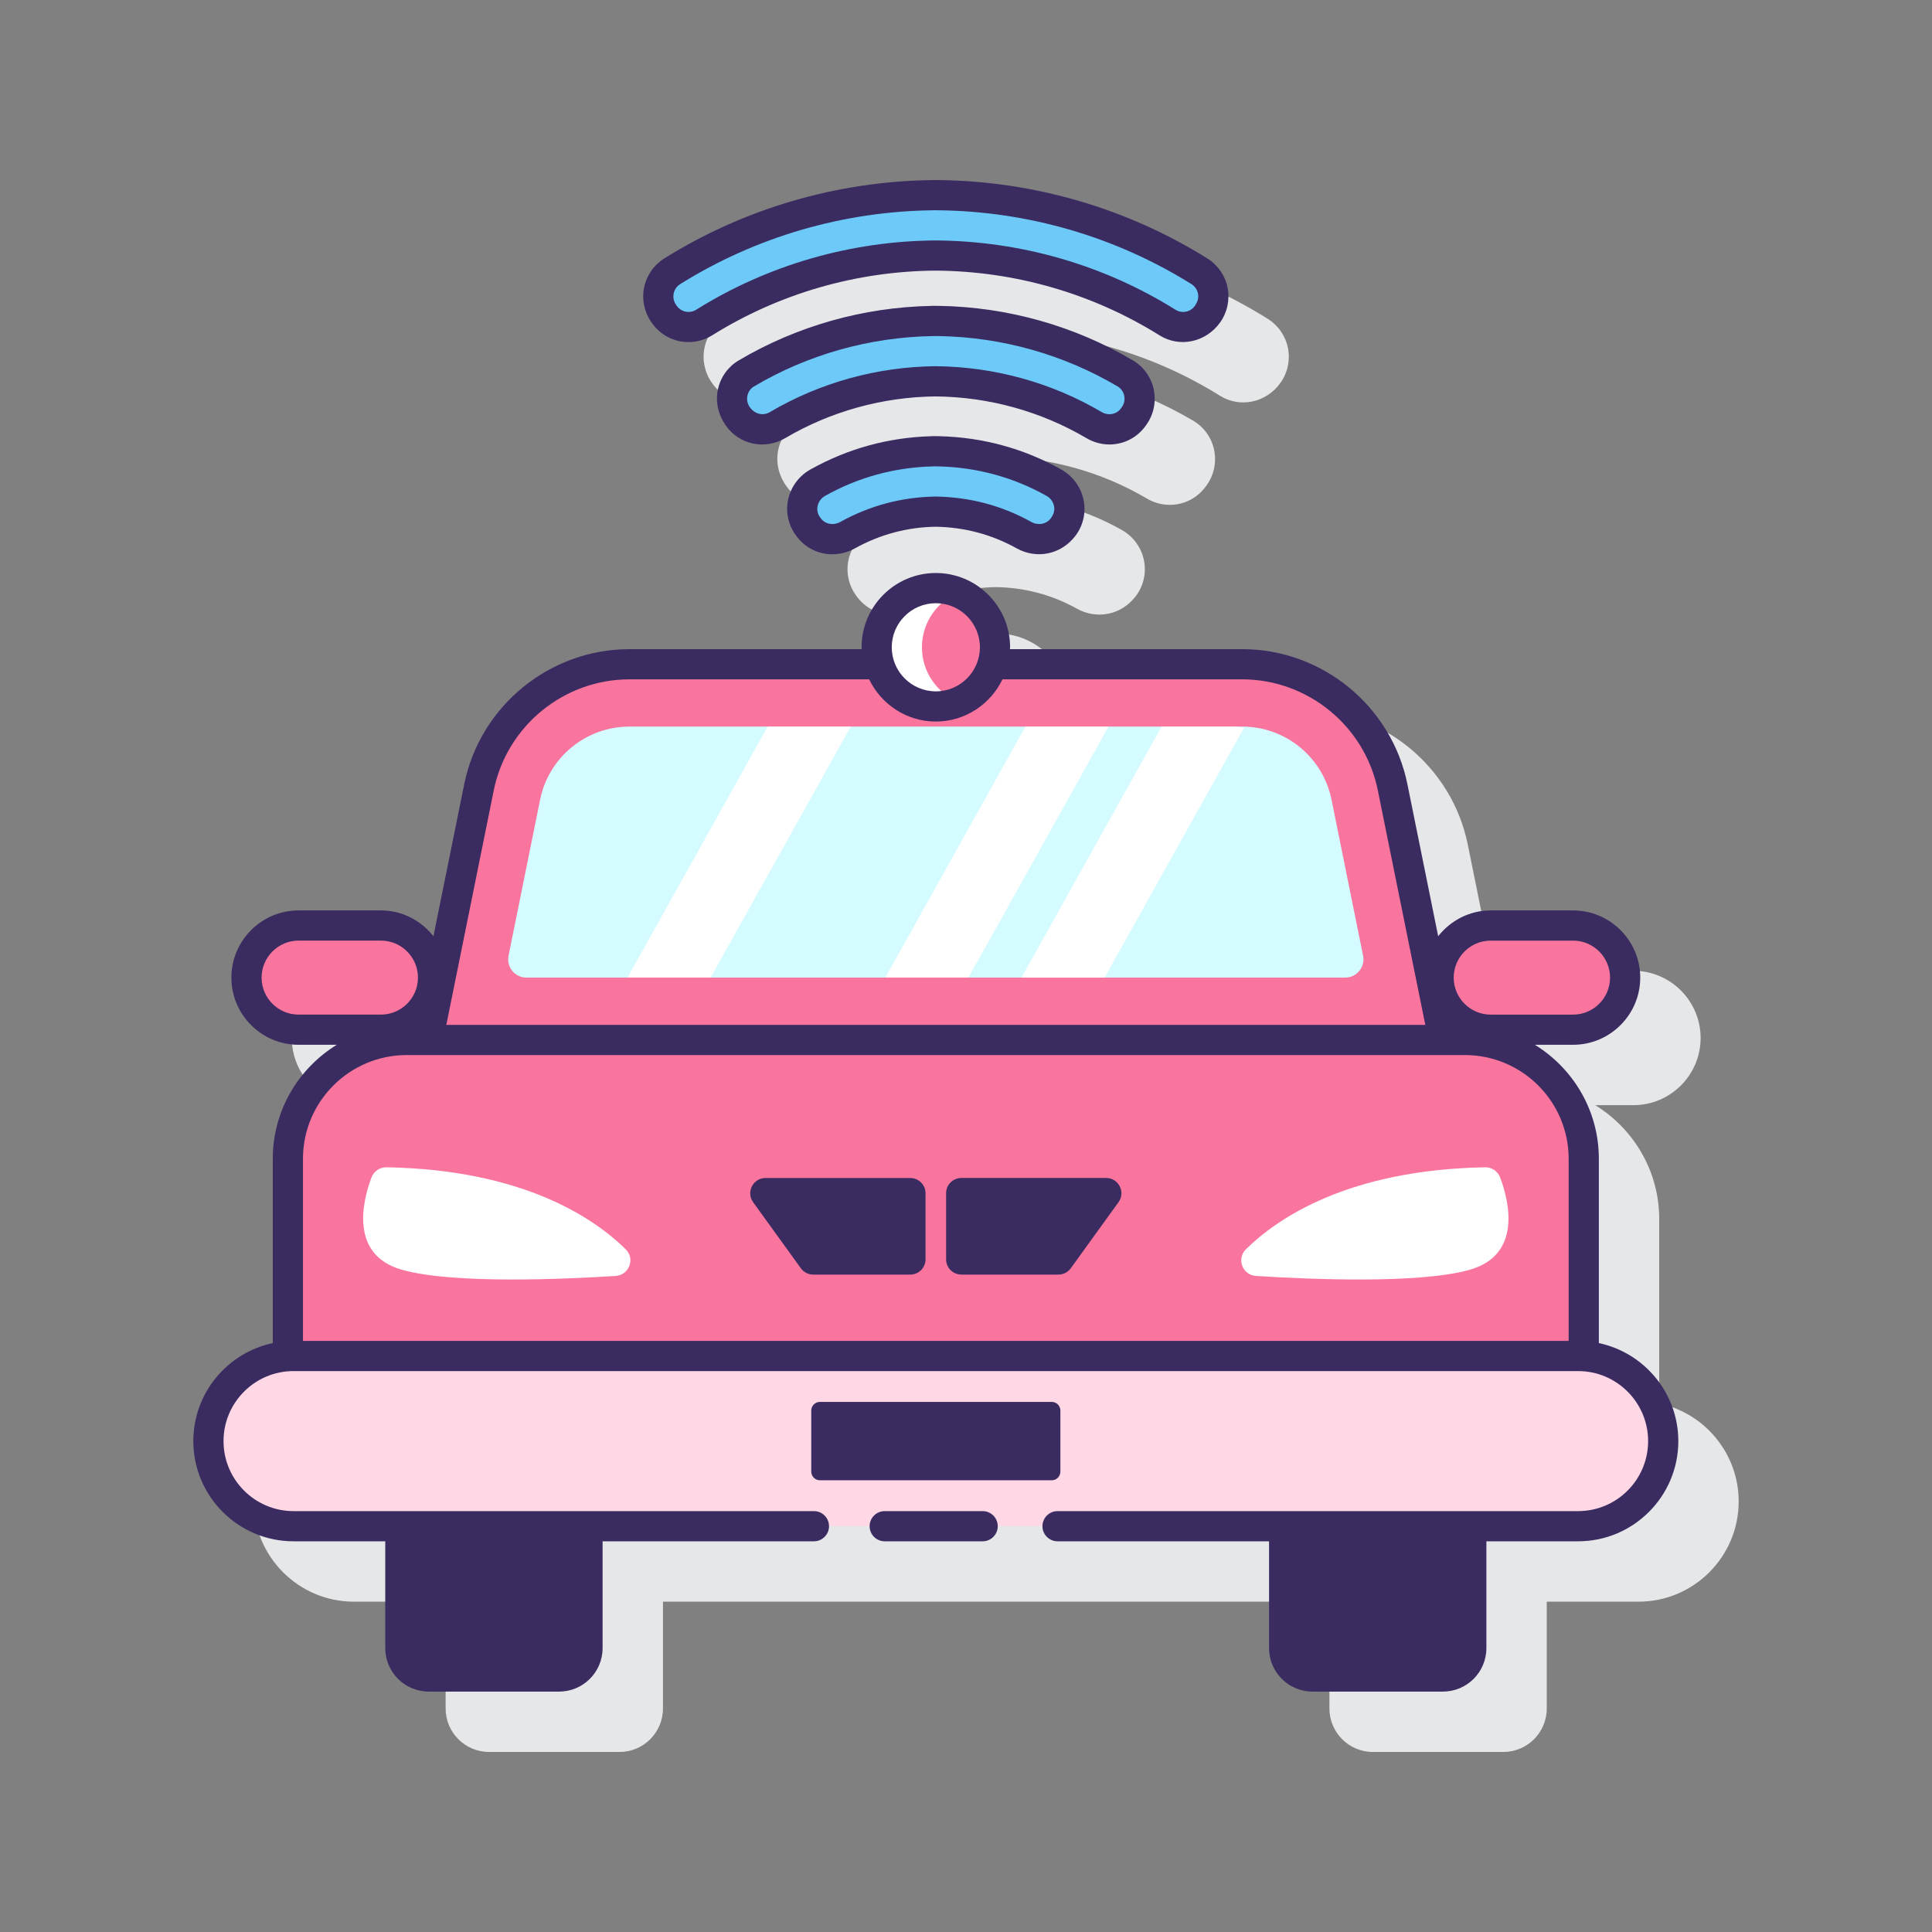 <?xml version="1.0" encoding="utf-8"?>
<!-- Generator: Adobe Illustrator 22.0.1, SVG Export Plug-In . SVG Version: 6.00 Build 0)  -->
<svg version="1.1" id="Layer_1" xmlns="http://www.w3.org/2000/svg" xmlns:xlink="http://www.w3.org/1999/xlink" x="0px" y="0px"
	 viewBox="0 0 128 128" style="enable-background:new 0 0 128 128;" xml:space="preserve">
<rect x="0" y="0" width="128" height="128" fill="#808080" stroke="none"/>
<style type="text/css">
	.st0{fill:#263238;}
	.st1{fill:#E6E7E8;}
	.st2{fill:#FFD7E5;}
	.st3{fill:#0089EF;}
	.st4{fill:#6DC9F7;}
	.st5{fill:#FA759E;}
	.st6{fill:#FFFFFF;}
	.st7{fill:#3A2C60;}
	.st8{fill:#D4FBFF;}
</style>
<g>
	<g>
		<path class="st1" d="M109.928,92.983V80.771c0-3.193-1.701-5.988-4.239-7.551h2.531c2.454,0,4.45-1.997,4.45-4.451
			c0-2.454-1.996-4.451-4.45-4.451h-5.458c-1.415,0-2.663,0.676-3.479,1.709l-2.037-10.065c-1.05-5.188-5.653-8.954-10.947-8.954
			H70.908c0.001-0.042,0.013-0.082,0.013-0.125c0-2.713-2.207-4.92-4.92-4.92c-2.713,0-4.92,2.208-4.92,4.92
			c0,0.043,0.011,0.082,0.013,0.125H45.702c-5.294,0-9.898,3.766-10.947,8.954l-2.037,10.065c-0.816-1.033-2.064-1.709-3.479-1.709
			h-5.457c-2.455,0-4.451,1.997-4.451,4.451c0,2.455,1.997,4.451,4.451,4.451h2.53c-2.538,1.563-4.239,4.358-4.239,7.551v12.212
			c-3.003,0.635-5.264,3.304-5.264,6.494c0,3.66,2.978,6.638,6.638,6.638h6.077v7.077c0,1.59,1.289,2.88,2.88,2.88h8.639
			c1.59,0,2.88-1.289,2.88-2.88v-7.077h44.155v7.077c0,1.59,1.289,2.88,2.88,2.88h8.639c1.59,0,2.88-1.289,2.88-2.88v-7.077h6.077
			c3.66,0,6.638-2.978,6.638-6.638C115.191,96.287,112.93,93.618,109.928,92.983z"/>
		<path class="st1" d="M74.313,35.106c-2.486-1.395-5.206-2.137-8.096-2.207l-0.41-0.005c-0.045-0.002-0.09,0.002-0.135,0.008
			c-2.84,0.084-5.525,0.825-7.984,2.204c-0.76,0.426-1.298,1.157-1.476,2.004c-0.174,0.833,0.02,1.7,0.531,2.377l0.052,0.069
			c0,0,0.001,0.001,0.001,0.002c0.573,0.759,1.442,1.164,2.343,1.164c0.509,0,1.029-0.129,1.511-0.397
			c1.649-0.917,3.455-1.397,5.333-1.428c1.911,0.03,3.716,0.511,5.364,1.428c1.336,0.743,2.957,0.42,3.907-0.836
			c0.513-0.679,0.707-1.546,0.532-2.379C75.611,36.262,75.073,35.532,74.313,35.106z M57.595,38.955L57.595,38.955L57.595,38.955
			L57.595,38.955z"/>
		<path class="st1" d="M79.954,32.135c0.479-0.675,0.655-1.527,0.483-2.338c-0.17-0.802-0.67-1.5-1.37-1.915
			c-3.876-2.294-8.317-3.544-12.854-3.617l-0.41-0.003c-0.035,0.003-0.072,0.001-0.107,0.005c-4.501,0.086-8.913,1.335-12.762,3.615
			c-0.701,0.415-1.201,1.113-1.371,1.915c-0.172,0.812,0.004,1.664,0.535,2.41c0.894,1.259,2.581,1.612,3.923,0.82
			c3.011-1.775,6.464-2.73,9.969-2.764c3.522,0.033,6.977,0.989,9.988,2.764c0.482,0.285,1.01,0.421,1.528,0.421
			c0.925,0,1.823-0.435,2.396-1.242L79.954,32.135z"/>
		<path class="st1" d="M47.214,25.43C47.214,25.431,47.214,25.431,47.214,25.43c0.573,0.803,1.481,1.235,2.405,1.235
			c0.535,0,1.074-0.145,1.558-0.446c4.436-2.77,9.564-4.253,14.817-4.29c5.267,0.036,10.395,1.52,14.831,4.29
			c1.317,0.823,3.057,0.478,4.012-0.858c0.474-0.663,0.653-1.501,0.494-2.301c-0.158-0.799-0.646-1.504-1.336-1.935
			c-5.32-3.322-11.468-5.118-17.783-5.194l-0.41-0.002c-0.028-0.003-0.059,0-0.088,0.003c-6.284,0.088-12.406,1.883-17.708,5.193
			c-0.69,0.431-1.177,1.136-1.335,1.936c-0.159,0.799,0.021,1.637,0.493,2.298L47.214,25.43z"/>
	</g>
	<g>
		<g>
			<path class="st5" d="M103.878,89.838h0.676c0.126,0,0.25,0.011,0.374,0.019V76.771c0-4.347-3.524-7.87-7.87-7.87H26.944
				c-4.347,0-7.87,3.524-7.87,7.87v13.067h0.374H103.878z"/>
			<path class="st2" d="M104.554,101.115H19.447c-3.114,0-5.638-2.524-5.638-5.638v0c0-3.114,2.524-5.638,5.638-5.638h85.106
				c3.114,0,5.638,2.524,5.638,5.638v0C110.192,98.591,107.667,101.115,104.554,101.115z"/>
			<g>
				<path class="st6" d="M82.541,82.772c2.058-2.032,6.754-5.276,15.856-5.436c0.44-0.008,0.84,0.268,0.994,0.681
					c0.571,1.524,1.495,5.133-2.054,6.119c-3.364,0.934-10.609,0.622-14.129,0.398C82.319,84.476,81.908,83.397,82.541,82.772z"/>
				<path class="st6" d="M41.459,82.772c-2.058-2.032-6.754-5.276-15.856-5.436c-0.44-0.008-0.84,0.268-0.994,0.681
					c-0.571,1.524-1.495,5.133,2.054,6.119c3.364,0.934,10.609,0.622,14.129,0.398C41.682,84.476,42.093,83.397,41.459,82.772z"/>
			</g>
			<path class="st5" d="M92.266,52.161c-0.96-4.743-5.129-8.152-9.967-8.152H62H41.702c-4.839,0-9.008,3.41-9.967,8.152
				l-3.387,16.74H62h33.653L92.266,52.161z"/>
			<path class="st8" d="M33.692,63.32l2.092-10.34c0.57-2.816,3.045-4.841,5.919-4.841h40.596c2.873,0,5.348,2.024,5.918,4.84
				l2.092,10.34c0.152,0.749-0.421,1.449-1.185,1.449H34.877C34.113,64.77,33.54,64.069,33.692,63.32z"/>
			<g>
				<path class="st6" d="M76.959,48.14l-9.284,16.63h5.505l9.246-16.561c-0.258-0.034-0.516-0.069-0.783-0.069H76.959z"/>
				<polygon class="st6" points="58.654,64.769 64.159,64.769 73.443,48.14 67.938,48.14 				"/>
				<polygon class="st6" points="41.574,64.769 47.08,64.769 56.363,48.14 50.858,48.14 				"/>
			</g>
			<g>
				<path class="st5" d="M25.239,68.22h-5.457c-1.906,0-3.451-1.545-3.451-3.451v0c0-1.906,1.545-3.451,3.451-3.451h5.457
					c1.906,0,3.451,1.545,3.451,3.451v0C28.689,66.675,27.144,68.22,25.239,68.22z"/>
				<path class="st5" d="M104.219,68.22h-5.457c-1.906,0-3.451-1.545-3.451-3.451v0c0-1.906,1.545-3.451,3.451-3.451h5.457
					c1.906,0,3.451,1.545,3.451,3.451v0C107.67,66.675,106.125,68.22,104.219,68.22z"/>
			</g>
		</g>
		<g>
			<g>
				<g>
					<g>
						<path class="st4" d="M53.595,34.955l-0.052-0.069c-0.724-0.958-0.413-2.32,0.634-2.907c2.324-1.303,4.915-2.014,7.618-2.079
							v-0.005l0.41,0.005c2.703,0.065,5.295,0.776,7.618,2.078c1.047,0.587,1.358,1.95,0.634,2.908l-0.052,0.069
							c-0.604,0.799-1.696,0.982-2.57,0.495c-1.779-0.989-3.764-1.521-5.835-1.554c-2.07,0.033-4.056,0.565-5.835,1.554
							C55.29,35.937,54.198,35.753,53.595,34.955z"/>
						<path class="st4" d="M75.088,27.627c-0.592,0.834-1.72,1.057-2.601,0.538c-3.174-1.87-6.762-2.867-10.487-2.902
							c-3.726,0.035-7.314,1.032-10.486,2.902c-0.881,0.519-2.008,0.296-2.601-0.538l-0.051-0.071
							c-0.659-0.928-0.398-2.234,0.581-2.814c3.739-2.214,7.963-3.407,12.352-3.477v-0.003l0.41,0.003
							c4.388,0.07,8.612,1.263,12.352,3.477c0.979,0.58,1.24,1.886,0.581,2.814L75.088,27.627z"/>
						<path class="st4" d="M44.028,20.851l-0.051-0.071c-0.656-0.92-0.4-2.207,0.558-2.805c5.181-3.235,11.099-4.968,17.26-5.042
							V12.93l0.41,0.002c6.161,0.074,12.079,1.807,17.259,5.042c0.959,0.599,1.215,1.886,0.558,2.806l-0.051,0.072
							c-0.599,0.839-1.745,1.066-2.619,0.52C72.75,18.496,67.482,16.967,62,16.93c-5.481,0.037-10.749,1.566-15.353,4.441
							C45.773,21.917,44.627,21.689,44.028,20.851z"/>
					</g>
					<circle class="st6" cx="62" cy="42.884" r="3.92"/>
					<path class="st5" d="M63.5,39.264c-1.42,0.589-2.42,1.987-2.42,3.62c0,1.633,1,3.031,2.42,3.62
						c1.42-0.589,2.42-1.987,2.42-3.62C65.921,41.251,64.921,39.853,63.5,39.264z"/>
					<g>
						<path class="st7" d="M65.103,100.115h-6.489c-0.552,0-1,0.448-1,1s0.448,1,1,1h6.489c0.553,0,1-0.448,1-1
							S65.655,100.115,65.103,100.115z"/>
						<path class="st7" d="M105.928,88.983V76.771c0-3.193-1.701-5.988-4.239-7.551h2.53c2.454,0,4.451-1.997,4.451-4.451
							c0-2.454-1.997-4.451-4.451-4.451h-5.457c-1.415,0-2.663,0.676-3.479,1.709l-2.037-10.065
							c-1.051-5.188-5.654-8.954-10.947-8.954H66.908c0.001-0.042,0.013-0.082,0.013-0.125c0-2.713-2.208-4.92-4.92-4.92
							s-4.92,2.208-4.92,4.92c0,0.043,0.011,0.082,0.013,0.125H41.702c-5.293,0-9.898,3.766-10.948,8.954l-2.037,10.065
							c-0.816-1.033-2.064-1.709-3.479-1.709h-5.457c-2.454,0-4.451,1.997-4.451,4.451c0,2.455,1.997,4.451,4.451,4.451h2.53
							c-2.538,1.563-4.238,4.358-4.238,7.551v12.212c-3.003,0.635-5.265,3.304-5.265,6.494c0,3.66,2.978,6.638,6.638,6.638h6.078
							v7.077c0,1.59,1.289,2.88,2.88,2.88h8.639c1.59,0,2.88-1.289,2.88-2.88v-7.077h14.002c0.552,0,1-0.448,1-1s-0.448-1-1-1
							H19.447c-2.558,0-4.638-2.081-4.638-4.638s2.081-4.639,4.638-4.639h85.107c2.558,0,4.638,2.081,4.638,4.639
							s-2.08,4.638-4.638,4.638H70.065c-0.553,0-1,0.448-1,1s0.447,1,1,1h14.013v7.077c0,1.59,1.289,2.88,2.88,2.88h8.639
							c1.59,0,2.88-1.289,2.88-2.88v-7.077h6.078c3.66,0,6.638-2.978,6.638-6.638C111.191,92.287,108.931,89.618,105.928,88.983z
							 M98.762,62.319h5.457c1.352,0,2.451,1.1,2.451,2.451c0,1.352-1.1,2.451-2.451,2.451h-5.457c-1.351,0-2.45-1.1-2.45-2.451
							C96.312,63.418,97.411,62.319,98.762,62.319z M62.001,39.964c1.61,0,2.92,1.31,2.92,2.92s-1.31,2.92-2.92,2.92
							s-2.92-1.31-2.92-2.92S60.39,39.964,62.001,39.964z M32.714,52.359c0.862-4.259,4.642-7.351,8.988-7.351h15.88
							c0.796,1.648,2.469,2.796,4.418,2.796s3.622-1.148,4.418-2.796h15.88c4.345,0,8.125,3.091,8.986,7.351l3.146,15.542H29.57
							L32.714,52.359z M17.331,64.769c0-1.351,1.1-2.451,2.451-2.451h5.457c1.352,0,2.451,1.1,2.451,2.451
							c0,1.352-1.1,2.451-2.451,2.451h-5.457C18.43,67.221,17.331,66.121,17.331,64.769z M26.943,69.901h1.404h67.306h1.403
							c3.789,0,6.871,3.082,6.871,6.871v12.067H20.073V76.771C20.073,72.983,23.155,69.901,26.943,69.901z"/>
						<path class="st7" d="M53.058,84.026c0.19,0.264,0.496,0.42,0.821,0.42h6.428c0.559,0,1.012-0.453,1.012-1.012v-4.377
							c0-0.559-0.453-1.012-1.012-1.012h-9.589c-0.826,0-1.304,0.936-0.821,1.605L53.058,84.026z"/>
						<path class="st7" d="M63.694,84.445h6.428c0.325,0,0.63-0.156,0.821-0.42l3.161-4.377c0.484-0.67,0.005-1.605-0.821-1.605
							h-9.589c-0.559,0-1.012,0.453-1.012,1.012v4.377C62.681,83.992,63.135,84.445,63.694,84.445z"/>
						<path class="st7" d="M70.253,97.499v-4.046c0-0.316-0.257-0.573-0.573-0.573H54.321c-0.317,0-0.573,0.257-0.573,0.573v4.046
							c0,0.316,0.257,0.573,0.573,0.573H69.68C69.996,98.073,70.253,97.816,70.253,97.499z"/>
						<path class="st7" d="M70.313,31.106c-2.486-1.395-5.206-2.137-8.095-2.207l-0.41-0.005c-0.052,0.001-0.091,0.002-0.135,0.008
							c-2.839,0.083-5.524,0.825-7.984,2.204c-0.76,0.426-1.298,1.157-1.476,2.004c-0.174,0.833,0.02,1.699,0.536,2.383l0.05,0.065
							c0.573,0.758,1.442,1.164,2.343,1.164c0.509,0,1.028-0.129,1.51-0.397c1.649-0.917,3.455-1.397,5.333-1.428
							c1.911,0.031,3.716,0.511,5.365,1.428c1.333,0.742,2.955,0.421,3.906-0.836c0.513-0.679,0.707-1.546,0.532-2.379
							C71.61,32.262,71.072,31.532,70.313,31.106z M69.607,34.352c-0.289,0.383-0.831,0.478-1.286,0.225
							c-1.939-1.079-4.061-1.644-6.337-1.68c-2.244,0.036-4.365,0.602-6.306,1.68c-0.455,0.254-0.996,0.159-1.286-0.225
							l-0.052-0.068c-0.167-0.221-0.228-0.492-0.17-0.763c0.059-0.282,0.24-0.526,0.497-0.67c2.2-1.233,4.607-1.89,7.153-1.951
							c0.021,0,0.042-0.001,0.063-0.003l0.299,0.003c2.547,0.062,4.953,0.718,7.153,1.952c0.256,0.144,0.437,0.387,0.496,0.669
							C69.888,33.791,69.827,34.062,69.607,34.352z"/>
						<path class="st7" d="M73.507,29.447c0.924,0,1.822-0.434,2.396-1.24c0.001,0,0.052-0.072,0.052-0.072
							c0.479-0.675,0.655-1.527,0.483-2.338c-0.17-0.802-0.67-1.5-1.37-1.915c-3.876-2.294-8.317-3.544-12.854-3.617l-0.41-0.003
							c-0.037,0-0.072,0.001-0.107,0.005c-4.502,0.086-8.913,1.335-12.762,3.615c-0.701,0.415-1.201,1.113-1.371,1.915
							c-0.172,0.812,0.004,1.664,0.534,2.411c0.895,1.259,2.582,1.612,3.924,0.819c3.011-1.774,6.464-2.73,9.969-2.763
							c3.522,0.033,6.977,0.989,9.988,2.764C72.462,29.31,72.988,29.447,73.507,29.447z M51.006,27.303
							c-0.441,0.26-0.99,0.15-1.329-0.327c-0.159-0.223-0.215-0.495-0.158-0.764c0.055-0.26,0.209-0.477,0.434-0.609
							c3.574-2.117,7.674-3.271,11.858-3.337c0.02,0,0.039-0.001,0.059-0.003l0.319,0.003c4.182,0.066,8.282,1.221,11.858,3.337
							c0.225,0.133,0.378,0.349,0.434,0.609c0.057,0.27,0.001,0.542-0.157,0.764l-0.051,0.071v0
							c-0.288,0.406-0.837,0.516-1.278,0.256c-3.314-1.953-7.112-3.004-11.004-3.041C58.117,24.299,54.319,25.35,51.006,27.303z"/>
						<path class="st7" d="M43.214,21.43C43.214,21.431,43.214,21.431,43.214,21.43c0.573,0.803,1.481,1.235,2.405,1.235
							c0.535,0,1.074-0.145,1.558-0.446c4.437-2.771,9.565-4.254,14.817-4.29c5.266,0.036,10.394,1.519,14.831,4.29
							c1.316,0.822,3.057,0.478,4.012-0.858c0.474-0.663,0.653-1.501,0.494-2.301c-0.158-0.799-0.646-1.504-1.336-1.935
							c-5.32-3.322-11.468-5.118-17.783-5.194l-0.41-0.002c-0.031-0.004-0.059,0-0.088,0.003
							c-6.285,0.088-12.407,1.883-17.708,5.193c-0.69,0.431-1.177,1.136-1.335,1.935c-0.159,0.799,0.021,1.637,0.493,2.298
							L43.214,21.43z M44.632,19.451c0.053-0.264,0.207-0.487,0.434-0.629c5.01-3.128,10.799-4.819,16.742-4.89
							c0.017,0,0.035-0.001,0.052-0.002l0.334,0.002c5.943,0.071,11.732,1.762,16.742,4.891c0.227,0.142,0.381,0.365,0.434,0.628
							s-0.005,0.529-0.212,0.819c-0.29,0.407-0.848,0.519-1.274,0.253c-4.749-2.967-10.239-4.555-15.889-4.593
							c-5.636,0.038-11.126,1.626-15.876,4.593c-0.423,0.266-0.984,0.153-1.275-0.254l-0.051-0.071
							C44.636,19.98,44.58,19.715,44.632,19.451z"/>
					</g>
				</g>
			</g>
		</g>
	</g>
</g>
</svg>
